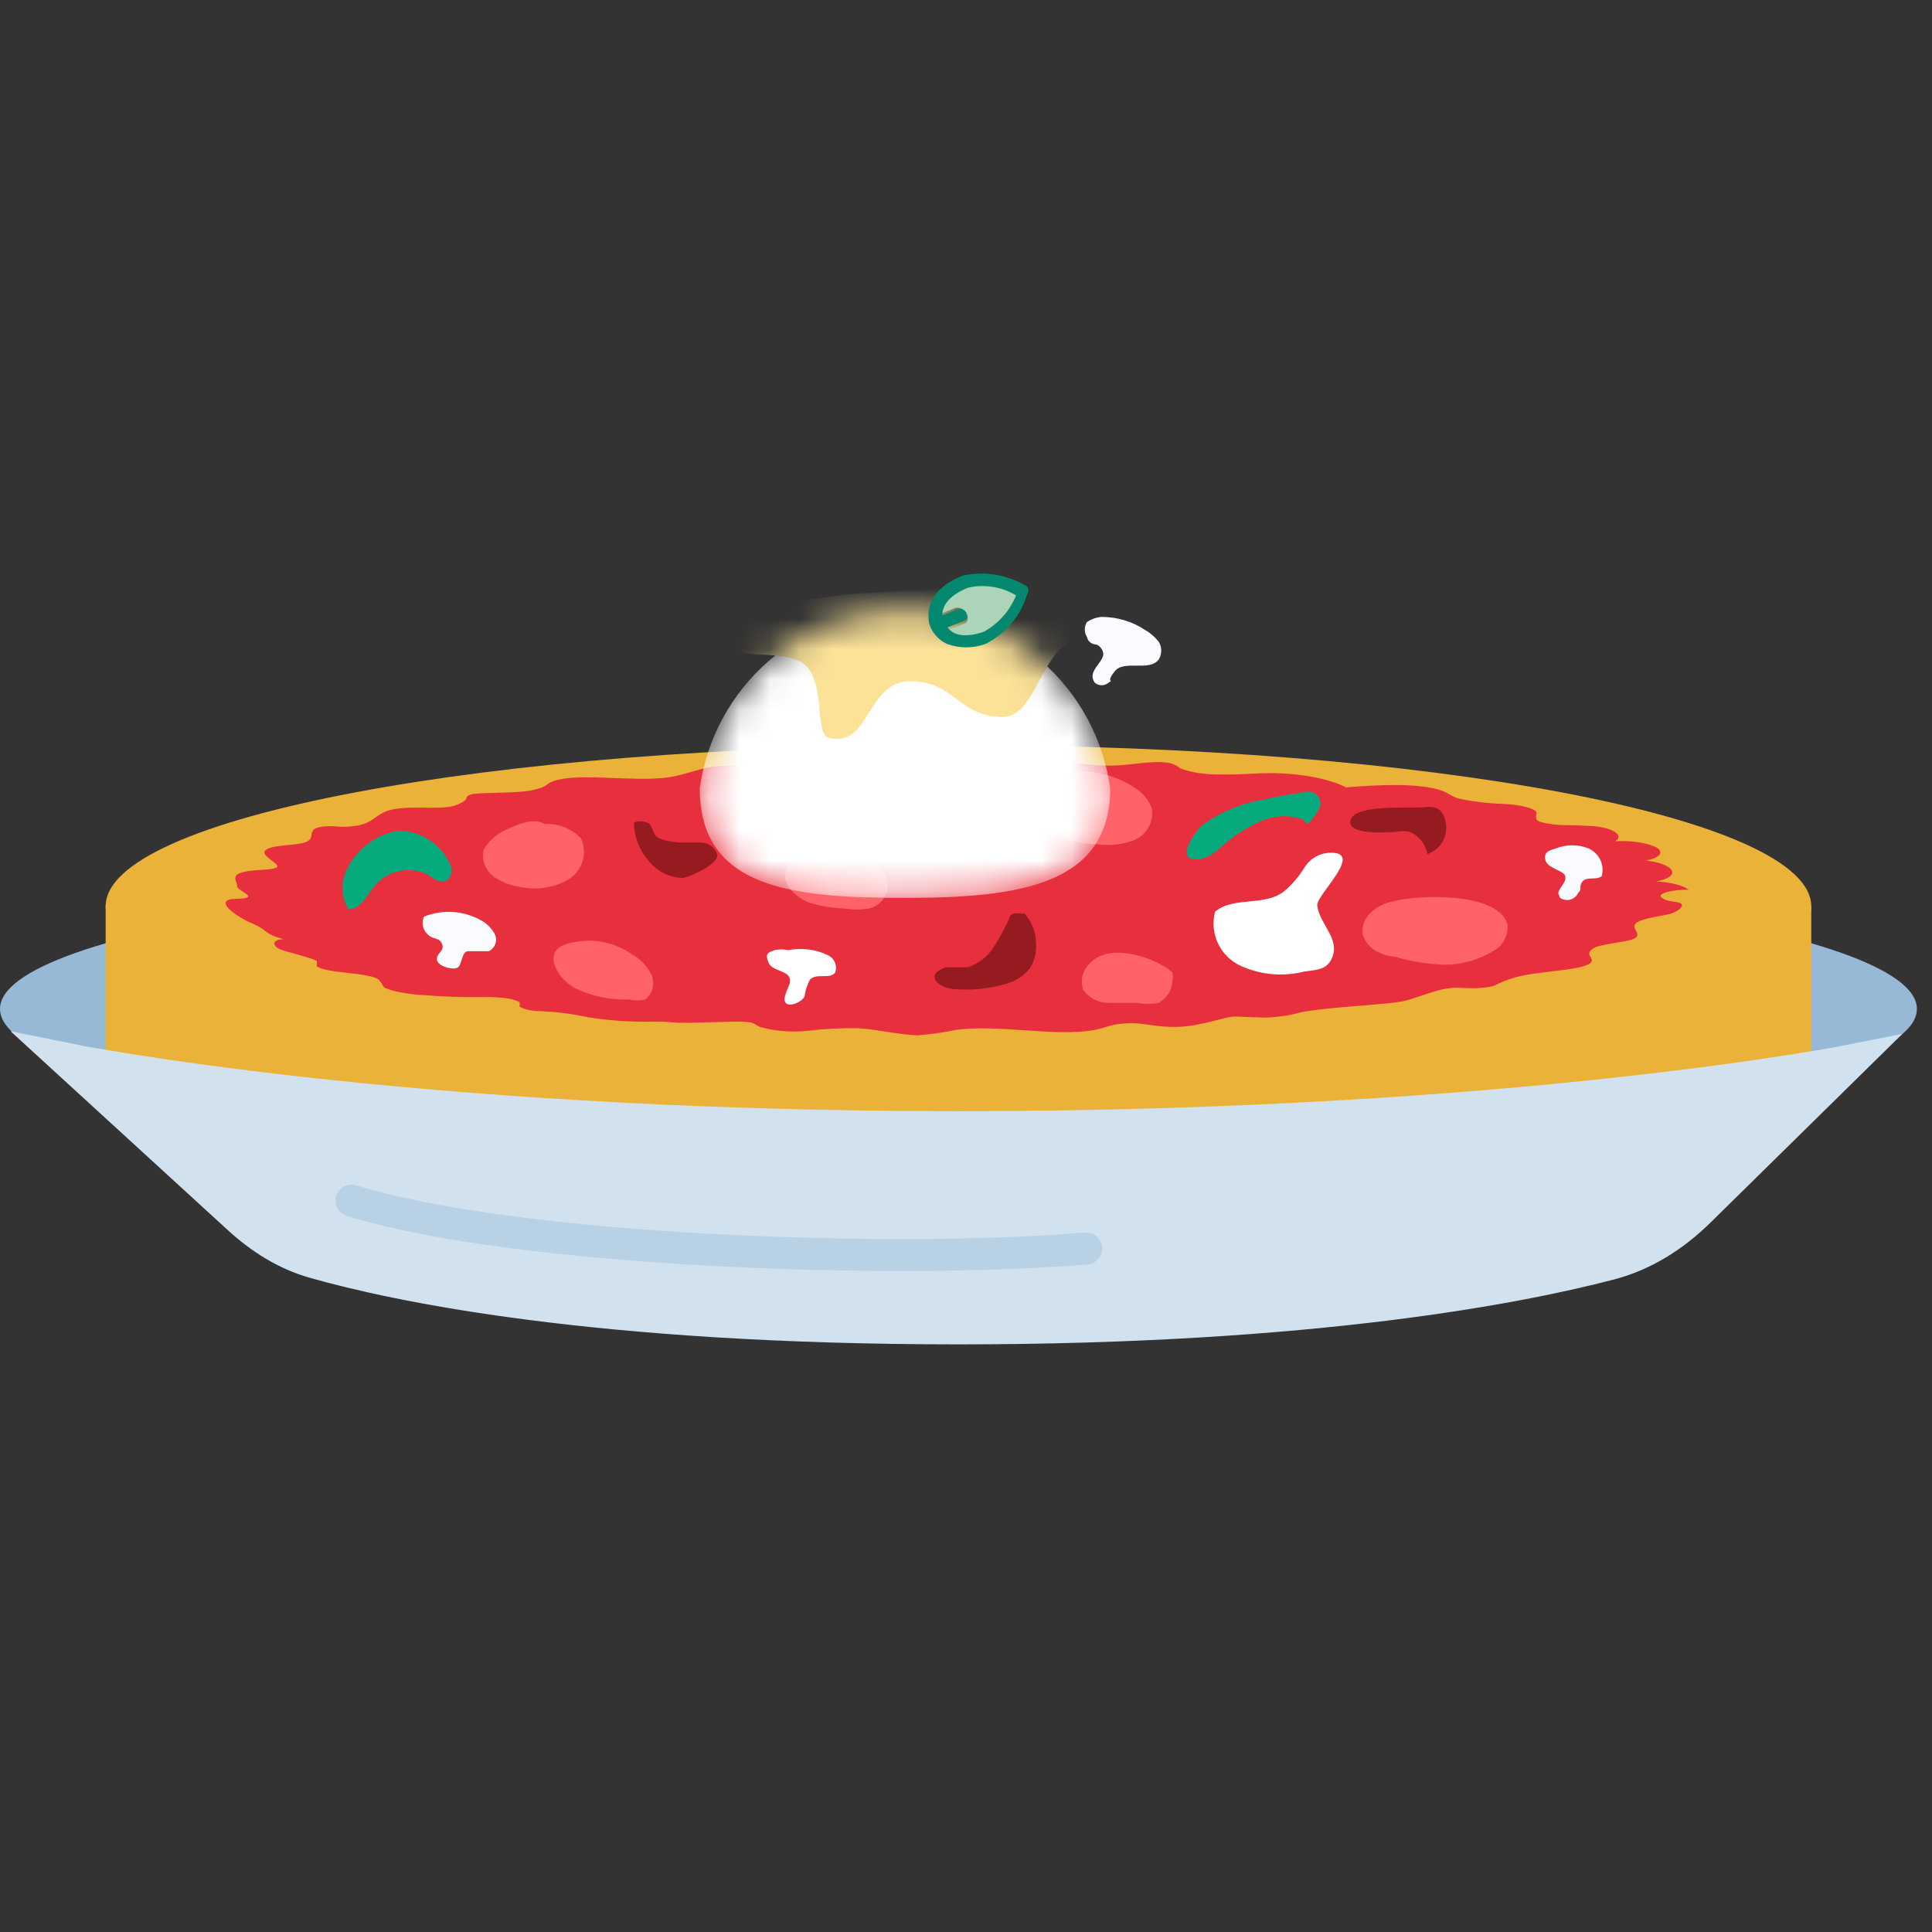 <svg width="64" height="64" viewBox="0 0 64 64" fill="none" xmlns="http://www.w3.org/2000/svg">
<rect x="0" y="0" width="64" height="64" fill="#333333" stroke="none"/>
<ellipse cx="31.221" cy="35.539" rx="27.517" ry="3.704" fill="white"/>
<path fill-rule="evenodd" clip-rule="evenodd" d="M58.392 36.014C61.623 35.268 63.5 34.378 63.5 33.422C63.5 30.792 49.285 28.66 31.75 28.66C14.215 28.66 0 30.792 0 33.422C0 34.219 1.305 34.97 3.611 35.63C6.831 34.053 17.735 32.893 30.692 32.893C44.678 32.893 56.273 34.245 58.392 36.014Z" fill="#97B9D6"/>
<rect x="3.5" y="30.006" width="56.5" height="7" fill="#EBB23A"/>
<path d="M31.75 35.361C47.352 35.361 60 32.971 60 30.022C60 27.074 47.352 24.684 31.75 24.684C16.148 24.684 3.5 27.074 3.5 30.022C3.5 32.971 16.148 35.361 31.75 35.361Z" fill="#EBB23A"/>
<path d="M30.721 25.282C31.063 25.141 31.532 25.038 32.071 24.987C32.61 24.936 33.198 24.938 33.765 24.993C34.914 25.102 35.995 25.437 37.12 25.348C37.729 25.3 38.492 25.158 38.881 25.32C38.968 25.359 39.038 25.401 39.089 25.446C39.259 25.517 39.48 25.574 39.73 25.611C39.979 25.647 40.248 25.662 40.508 25.654C41.023 25.672 41.541 25.611 42.087 25.61C42.574 25.612 43.063 25.657 43.503 25.74C43.943 25.823 44.318 25.942 44.588 26.083C45.653 25.992 47.051 25.932 47.77 26.194C47.98 26.271 48.067 26.372 48.307 26.45C48.766 26.552 49.287 26.614 49.818 26.631C50.363 26.65 50.965 26.8 50.899 26.956C50.88 27.011 50.878 27.067 50.893 27.124C50.889 27.232 51.311 27.306 51.705 27.33C52.078 27.333 52.453 27.346 52.826 27.369C52.977 27.386 53.117 27.413 53.237 27.448C53.357 27.484 53.453 27.528 53.519 27.576C53.584 27.623 53.617 27.675 53.615 27.725C53.613 27.776 53.576 27.824 53.506 27.867C53.764 27.852 54.038 27.864 54.288 27.903C54.539 27.942 54.751 28.006 54.894 28.084C55.007 28.162 55.031 28.249 54.961 28.326C54.891 28.404 54.732 28.468 54.516 28.506C54.736 28.53 54.935 28.574 55.089 28.633C55.243 28.692 55.344 28.763 55.381 28.837C55.417 28.912 55.387 28.985 55.293 29.05C55.2 29.114 55.047 29.166 54.855 29.2C55.088 29.209 55.313 29.24 55.505 29.289C55.697 29.337 55.847 29.402 55.938 29.475C55.453 29.458 54.842 29.595 55.049 29.74C55.256 29.886 55.47 29.844 55.65 29.91C55.83 29.975 55.639 30.215 55.211 30.299C54.784 30.383 54.296 30.455 54.169 30.609C54.042 30.763 54.4 30.943 54.153 31.083C53.905 31.223 52.963 31.259 52.745 31.439C52.526 31.619 52.736 31.696 52.731 31.814C52.72 32.15 50.99 32.149 50.224 32.369C49.458 32.59 49.668 32.666 49.15 32.717C48.633 32.769 48.393 32.691 47.997 32.736C47.601 32.782 47.077 33.001 46.587 33.142C46.096 33.283 44.153 33.334 43.084 33.534C42.768 33.63 42.366 33.691 41.925 33.711C41.592 33.699 41.258 33.688 40.925 33.676C40.592 33.664 39.822 33.993 39.032 34.015C38.243 34.037 37.945 33.878 37.368 33.898C36.791 33.917 36.665 34.041 36.268 34.116C34.985 34.358 33.059 33.925 31.687 34.114C31.294 34.196 30.863 34.257 30.406 34.297C29.709 34.273 29.108 34.103 28.412 34.059C27.855 34.053 27.308 34.081 26.801 34.142C26.553 34.172 26.278 34.178 26.006 34.16C25.733 34.142 25.474 34.1 25.258 34.038C25.106 34.033 25.05 33.902 24.839 33.865C24.65 33.844 24.453 33.837 24.263 33.845L22.775 33.882C22.594 33.885 22.41 33.879 22.23 33.863C22.049 33.847 21.865 33.841 21.684 33.844C20.94 33.861 20.176 33.81 19.475 33.698C18.989 33.589 18.438 33.518 17.874 33.494C17.736 33.491 17.6 33.476 17.482 33.449C17.364 33.422 17.27 33.385 17.212 33.342C17.213 33.293 17.215 33.243 17.216 33.204C17.16 33.169 17.082 33.138 16.989 33.112C16.896 33.087 16.789 33.068 16.675 33.056C16.426 33.033 16.169 33.024 15.918 33.03C15.294 33.038 14.661 33.016 14.039 32.964C13.615 32.95 12.921 32.836 12.713 32.7C12.674 32.615 12.616 32.531 12.54 32.447C12.215 32.209 10.818 32.249 10.492 32.01C10.492 32.01 10.497 31.892 10.498 31.842C10.5 31.793 9.779 31.6 9.388 31.487C8.998 31.375 8.976 31.117 9.401 31.112C8.71 30.93 8.896 30.817 8.358 30.591C7.819 30.365 6.99 29.782 7.84 29.772C8.69 29.762 7.849 29.515 7.855 29.358C7.86 29.2 7.625 28.994 8.053 28.89C8.481 28.786 8.934 28.842 9.15 28.74C9.366 28.639 8.557 28.344 8.807 28.155C9.056 27.966 9.843 28.023 10.151 27.886C10.459 27.748 10.165 27.5 10.562 27.406C10.96 27.311 11.29 27.431 11.625 27.374C12.447 27.313 12.369 26.925 13.071 26.801C13.773 26.678 14.707 26.858 15.17 26.647C15.632 26.436 15.33 26.416 15.576 26.325C15.822 26.235 17.033 26.297 17.613 26.179C18.194 26.061 18.046 25.967 18.352 25.869C19.181 25.591 20.96 25.91 22.119 25.753C22.789 25.658 23.162 25.424 23.892 25.37C24.622 25.317 25.586 25.498 26.346 25.456C26.711 25.398 27.058 25.331 27.384 25.255C28.758 25.026 29.976 25.751 30.93 25.379" fill="#E82F3E"/>
<path d="M43.635 29.985C43.691 30.555 44.316 31.04 44.169 31.602C44.023 32.163 43.585 32.12 43.188 32.188C42.486 32.361 41.746 32.292 41.09 31.991C40.763 31.838 40.499 31.575 40.346 31.249C40.193 30.922 40.158 30.552 40.249 30.203C40.862 29.682 41.908 30.04 42.549 29.516C42.803 29.299 43.021 29.044 43.197 28.761C43.278 28.62 43.392 28.501 43.529 28.413C43.666 28.324 43.821 28.269 43.983 28.252C45.273 28.154 43.627 29.611 43.635 29.985Z" fill="white"/>
<path d="M26.17 32.478C26.17 32.134 25.567 32.192 25.452 31.877C25.337 31.561 25.452 31.561 25.653 31.475C25.805 31.443 25.961 31.443 26.113 31.475C26.56 31.386 27.025 31.446 27.434 31.647C27.537 31.697 27.618 31.784 27.66 31.89C27.703 31.995 27.704 32.113 27.664 32.22C27.492 32.45 27.061 32.22 26.831 32.45C26.744 32.61 26.686 32.785 26.659 32.965C26.659 33.137 26.17 33.395 26.026 33.223C25.883 33.051 26.199 32.621 26.17 32.478Z" fill="white"/>
<path d="M36.551 21.668C36.545 21.599 36.521 21.533 36.48 21.478C36.44 21.422 36.385 21.379 36.321 21.352C36.321 21.352 36.062 21.352 36.005 21.095C35.959 21.022 35.935 20.937 35.935 20.851C35.935 20.765 35.959 20.681 36.005 20.608C36.15 20.509 36.318 20.45 36.493 20.436C37.004 20.436 37.503 20.585 37.93 20.866C38.108 20.967 38.264 21.104 38.39 21.267C38.44 21.354 38.467 21.452 38.467 21.553C38.467 21.654 38.44 21.752 38.39 21.84C38.074 22.269 37.24 21.839 36.924 22.241C36.608 22.642 36.924 22.498 36.723 22.613C36.66 22.669 36.578 22.7 36.493 22.7C36.408 22.7 36.327 22.669 36.264 22.613C36.005 22.241 36.522 21.983 36.551 21.668Z" fill="#FAFBFE"/>
<path d="M14.217 30.994C14.12 30.925 14.05 30.825 14.018 30.71C13.987 30.595 13.996 30.473 14.045 30.364C14.355 30.239 14.69 30.187 15.024 30.212C15.358 30.237 15.682 30.338 15.97 30.507C16.155 30.616 16.304 30.775 16.401 30.965C16.442 31.065 16.444 31.176 16.406 31.276C16.369 31.377 16.295 31.46 16.2 31.51C15.97 31.51 15.711 31.51 15.51 31.51C15.309 31.51 15.309 31.882 15.194 32.025C15.079 32.168 14.505 32.025 14.476 31.796C14.447 31.567 14.735 31.51 14.648 31.28C14.562 31.051 14.332 31.109 14.217 30.994Z" fill="#FAFBFE"/>
<path d="M51.621 29.598C51.621 29.426 51.908 29.226 51.851 29.025C51.794 28.825 51.248 28.767 51.19 28.481C51.133 28.194 51.362 28.166 51.535 28.108C51.885 27.965 52.277 27.965 52.627 28.108C52.797 28.184 52.934 28.318 53.014 28.487C53.093 28.655 53.108 28.846 53.058 29.025C52.885 29.168 52.569 29.025 52.426 29.197C52.282 29.369 52.426 29.455 52.282 29.57C52.259 29.625 52.223 29.674 52.178 29.714C52.133 29.754 52.08 29.783 52.022 29.8C51.964 29.816 51.903 29.82 51.843 29.809C51.784 29.799 51.728 29.776 51.679 29.741" fill="#FAFBFE"/>
<path d="M13.347 27.526C13.681 27.554 14.001 27.67 14.276 27.863C14.55 28.056 14.768 28.318 14.909 28.623C14.95 28.698 14.969 28.784 14.961 28.869C14.954 28.955 14.921 29.036 14.868 29.103C14.703 29.286 14.448 29.195 14.197 28.986C13.894 28.83 13.547 28.785 13.215 28.858C12.883 28.931 12.587 29.118 12.378 29.387C12.17 29.639 12.036 29.962 11.712 30.092L11.545 30.129C10.8 28.881 12.312 27.489 13.347 27.526Z" fill="#07AA7C"/>
<path d="M32.498 38.455C32.89 38.515 33.291 38.455 33.647 38.283C33.921 38.13 34.21 38.005 34.509 37.911C34.652 37.853 34.811 37.847 34.958 37.895C35.105 37.942 35.231 38.038 35.314 38.168C35.367 38.304 35.373 38.454 35.331 38.594C35.29 38.734 35.203 38.857 35.084 38.942C34.842 39.1 34.566 39.198 34.279 39.228C33.647 39.228 31.061 39.887 30.602 39.228C30.142 38.569 30.602 38.512 30.918 38.34C31.234 38.168 32.153 38.455 32.498 38.455Z" fill="#07AA7C"/>
<path d="M39.807 28.452C40.053 28.375 40.276 28.237 40.456 28.052C40.824 27.718 41.242 27.443 41.693 27.238C41.915 27.126 42.156 27.06 42.403 27.042C42.649 27.025 42.897 27.057 43.131 27.136C43.195 27.194 43.262 27.248 43.333 27.297L43.476 27.118C43.638 26.916 43.817 26.691 43.709 26.458C43.602 26.225 43.351 26.172 43.056 26.267C42.666 26.318 42.278 26.389 41.896 26.48C41.141 26.599 40.425 26.897 39.808 27.349C39.66 27.489 38.763 28.611 39.807 28.452Z" fill="#07AA7C"/>
<path d="M28.103 25.85C27.989 25.618 27.929 25.363 27.929 25.105C27.929 24.847 27.989 24.592 28.103 24.36C28.311 23.877 28.649 23.461 29.08 23.157C29.223 23.157 29.453 22.957 29.568 23.157C29.683 23.358 29.568 23.501 29.424 23.644C29.255 23.835 29.11 24.047 28.994 24.274C28.908 24.428 28.863 24.6 28.863 24.776C28.863 24.951 28.908 25.124 28.994 25.277C29.162 25.433 29.356 25.559 29.568 25.649C29.681 25.682 29.784 25.745 29.864 25.831C29.945 25.916 30.002 26.022 30.028 26.137C30.028 26.996 28.333 26.28 28.103 25.85Z" fill="#07AA7C"/>
<path d="M31.332 32.043H32.051C32.406 31.93 32.711 31.697 32.913 31.384C33.102 31.079 33.275 30.763 33.43 30.439C33.43 30.439 33.43 30.296 33.574 30.267C33.717 30.238 33.861 30.267 33.947 30.267C34.183 30.538 34.315 30.883 34.321 31.241C34.344 31.532 34.273 31.823 34.119 32.072C33.94 32.296 33.701 32.465 33.43 32.559C32.818 32.754 32.173 32.822 31.534 32.759C31.103 32.702 30.585 32.301 31.332 32.043Z" fill="#961B20"/>
<path d="M21.46 28.482C21.166 28.138 21.003 27.702 21 27.25C21.068 27.221 21.141 27.206 21.215 27.206C21.29 27.206 21.363 27.221 21.431 27.25C21.575 27.25 21.603 27.536 21.718 27.68C21.833 27.823 22.207 27.88 22.494 27.909H23.212C23.442 27.909 23.729 28.081 23.758 28.339C23.787 28.596 22.954 29.026 22.609 29.084C22.384 29.076 22.164 29.018 21.965 28.914C21.766 28.809 21.593 28.662 21.46 28.482Z" fill="#961B20"/>
<path d="M26.689 28.292C26.345 28.292 26 28.693 26 29.037C26 29.38 26.46 29.81 26.891 29.925C27.246 30.026 27.613 30.084 27.983 30.096C28.249 30.139 28.52 30.139 28.787 30.096C28.947 30.06 29.092 29.976 29.203 29.856C29.313 29.735 29.384 29.583 29.406 29.421C29.428 29.259 29.4 29.094 29.325 28.949C29.25 28.803 29.133 28.684 28.988 28.607C28.288 28.221 27.468 28.108 26.689 28.292Z" fill="#FF6268"/>
<path d="M33.936 26.996C34.009 27.111 34.108 27.209 34.224 27.282C34.852 27.708 35.59 27.947 36.35 27.97C36.767 28.025 37.192 27.976 37.585 27.826C37.781 27.741 37.943 27.594 38.047 27.407C38.151 27.221 38.19 27.006 38.16 26.795C38.068 26.523 37.885 26.291 37.643 26.136C37.288 25.886 36.886 25.71 36.461 25.622C36.036 25.533 35.597 25.533 35.172 25.621C34.683 25.85 33.592 26.423 33.936 26.996Z" fill="#FF6268"/>
<path d="M19.047 32.736C19.602 33.002 20.213 33.13 20.828 33.109C21.008 33.151 21.195 33.151 21.374 33.109C21.497 33.013 21.583 32.879 21.62 32.728C21.656 32.577 21.641 32.419 21.575 32.278C21.436 32 21.215 31.77 20.943 31.619C20.619 31.388 20.242 31.238 19.847 31.183C19.452 31.128 19.049 31.17 18.673 31.304C17.984 31.59 18.472 32.421 19.047 32.736Z" fill="#FF6268"/>
<path d="M46.116 29.866C45.846 29.919 45.597 30.049 45.398 30.239C45.301 30.329 45.227 30.441 45.182 30.566C45.137 30.69 45.122 30.824 45.139 30.955C45.214 31.182 45.366 31.375 45.57 31.499C45.776 31.608 46 31.677 46.231 31.7C46.764 31.855 47.314 31.942 47.869 31.958C48.437 31.955 48.994 31.796 49.478 31.499C49.633 31.411 49.758 31.281 49.84 31.123C49.922 30.965 49.956 30.788 49.938 30.611C49.593 29.523 46.921 29.637 46.116 29.866Z" fill="#FF6268"/>
<path d="M18.086 27.327C17.684 27.04 17.109 27.327 16.678 27.527C16.399 27.666 16.169 27.886 16.017 28.157C15.984 28.323 15.999 28.494 16.06 28.651C16.121 28.808 16.226 28.945 16.362 29.045C16.637 29.231 16.952 29.349 17.281 29.389C17.813 29.495 18.365 29.404 18.833 29.131C19.06 28.994 19.228 28.776 19.302 28.522C19.377 28.267 19.353 27.994 19.235 27.756C19.074 27.596 18.881 27.472 18.668 27.392C18.454 27.313 18.227 27.281 18 27.298" fill="#FF6268"/>
<path d="M36.027 31.992C35.936 32.102 35.875 32.233 35.849 32.374C35.824 32.514 35.836 32.659 35.883 32.794C35.975 32.922 36.096 33.027 36.235 33.102C36.375 33.176 36.529 33.218 36.687 33.223H37.693C37.921 33.267 38.155 33.267 38.383 33.223C38.517 33.149 38.63 33.042 38.711 32.911C38.791 32.781 38.837 32.632 38.842 32.479C38.856 32.393 38.856 32.306 38.842 32.221L38.67 32.078C37.923 31.591 36.601 31.247 36.027 31.992Z" fill="#FF6268"/>
<path d="M46.253 27.558C46.405 27.52 46.564 27.521 46.715 27.562C46.861 27.63 46.989 27.732 47.089 27.859C47.188 27.986 47.257 28.134 47.288 28.292C47.515 28.214 47.702 28.051 47.81 27.837C47.918 27.623 47.938 27.376 47.867 27.148C47.842 27.023 47.779 26.91 47.685 26.823C47.532 26.736 47.352 26.708 47.18 26.744C46.706 26.78 44.913 26.633 44.743 27.154C44.574 27.676 45.932 27.573 46.253 27.558Z" fill="#961B20"/>
<mask id="mask0_808_22897" style="mask-type:alpha" maskUnits="userSpaceOnUse" x="23" y="20" width="14" height="10">
<path d="M36.777 26.113C36.777 29.326 33.748 29.744 29.978 29.744C26.208 29.744 23.18 29.422 23.18 26.113C23.406 24.476 24.22 22.976 25.469 21.89C26.719 20.804 28.32 20.206 29.978 20.206C31.636 20.206 33.237 20.804 34.487 21.89C35.737 22.976 36.55 24.476 36.777 26.113Z" fill="white"/>
</mask>
<g mask="url(#mask0_808_22897)">
<path d="M36.777 26.113C36.777 29.326 33.748 29.744 29.978 29.744C26.208 29.744 23.18 29.422 23.18 26.113C23.406 24.476 24.22 22.976 25.469 21.89C26.719 20.804 28.32 20.206 29.978 20.206C31.636 20.206 33.237 20.804 34.487 21.89C35.737 22.976 36.55 24.476 36.777 26.113Z" fill="white"/>
<path d="M23.833 21.239C22.946 20.109 26.438 19.954 28.023 19.687L31.087 19.497C32.569 19.522 34.113 19.529 34.669 19.678C35.363 19.864 36.218 20.838 35.338 21.346C34.458 21.854 34.222 23.768 33.206 23.751C31.724 23.726 31.656 22.591 30.174 22.567C28.693 22.542 28.829 24.81 27.441 24.438C26.974 24.313 27.366 22.511 26.61 21.983C25.853 21.455 24.389 21.947 23.833 21.239Z" fill="#FBE297"/>
</g>
<path d="M31.353 20.884L31.988 20.639C32.011 20.619 32.029 20.594 32.041 20.567C32.054 20.54 32.06 20.51 32.06 20.48C32.06 20.451 32.054 20.421 32.041 20.394C32.029 20.366 32.011 20.342 31.988 20.322C31.964 20.253 31.914 20.196 31.848 20.163C31.782 20.13 31.706 20.124 31.635 20.147L31 20.393C31 19.936 31.353 19.549 32.059 19.268C32.723 19.122 33.418 19.235 34 19.584C33.747 20.21 33.286 20.731 32.694 21.06C32.271 21.306 31.741 21.236 31.353 20.884Z" fill="#ABD4B9"/>
<path d="M31.906 19.064C32.636 18.907 33.398 19.041 34.032 19.436C34.055 19.47 34.068 19.51 34.068 19.551C34.068 19.592 34.055 19.632 34.032 19.665C33.929 20.022 33.754 20.354 33.516 20.64C33.279 20.926 32.985 21.16 32.653 21.327C32.236 21.483 31.776 21.483 31.36 21.327C31.224 21.262 31.102 21.171 31.003 21.057C30.904 20.944 30.83 20.811 30.785 20.668C30.67 20.181 30.843 19.465 31.906 19.064ZM31.906 20.582L31.389 20.782C31.59 21.069 32.021 21.126 32.595 20.926C33.077 20.658 33.452 20.233 33.658 19.723C33.184 19.437 32.618 19.345 32.078 19.465C31.503 19.694 31.216 20.009 31.216 20.381L31.733 20.181C31.791 20.163 31.852 20.167 31.906 20.194C31.96 20.221 32.001 20.268 32.021 20.324C32.035 20.348 32.043 20.375 32.045 20.402C32.047 20.43 32.042 20.458 32.031 20.483C32.019 20.508 32.002 20.531 31.98 20.548C31.959 20.565 31.933 20.577 31.906 20.582Z" fill="#048970"/>
<path d="M7.903 40.359L2.117 35.062C2.117 35.062 13.229 37.338 31.75 37.338C50.271 37.338 61.383 35.115 61.383 35.115L56.288 40.126C55.46 40.94 54.472 41.573 53.35 41.868C50.422 42.636 43.551 44.005 31.75 44.005C19.687 44.005 13.061 42.575 10.399 41.817C9.456 41.549 8.626 41.021 7.903 40.359Z" fill="#D1E1EE" stroke="#D1E1EE" stroke-width="1.058"/>
<path opacity="0.4" d="M35.983 41.359C29.633 41.889 17.145 41.465 11.642 39.772" stroke="#97B9D6" stroke-width="1.058" stroke-linecap="round"/>
</svg>
